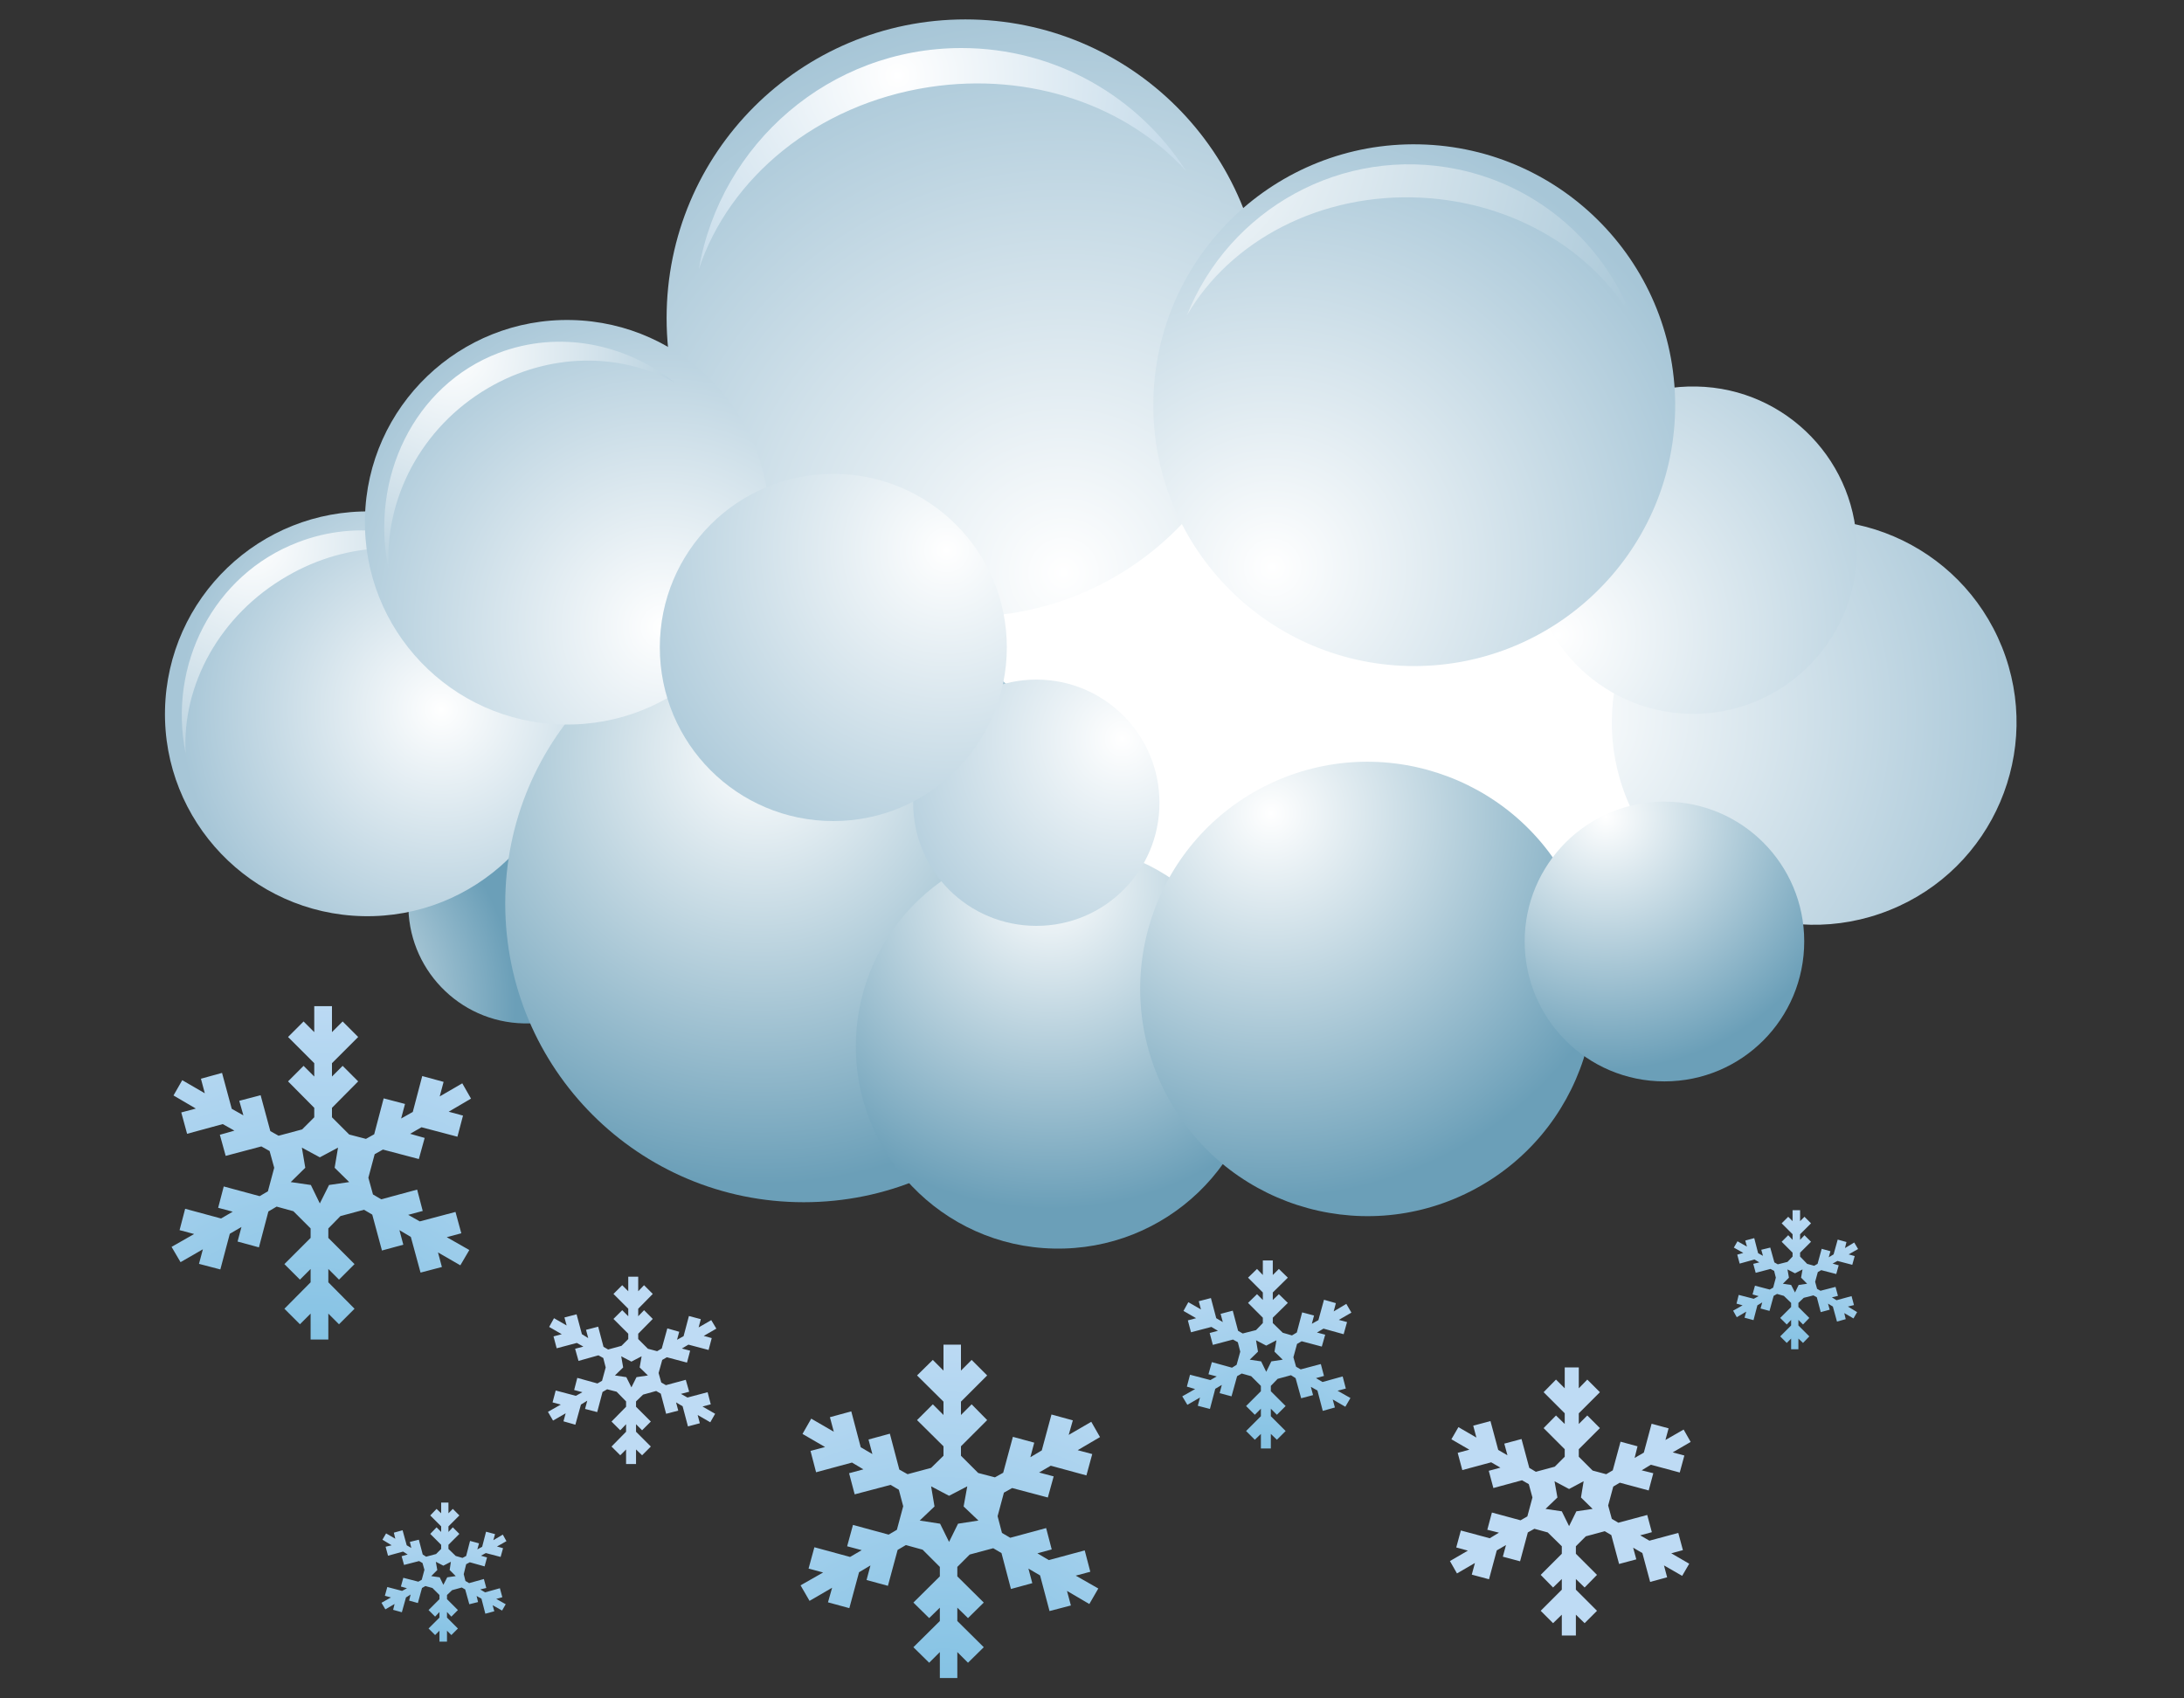 <svg version="1.2" xmlns="http://www.w3.org/2000/svg" viewBox="0 0 900 700" width="900" height="700"><rect x="0" y="0" width="900" height="700" fill="#333333" stroke="none"/><defs><linearGradient id="P" gradientUnits="userSpaceOnUse"/><radialGradient id="g1" cx="670.8" cy="757.7" r="75" href="#P"><stop stop-color="#78bde0"/><stop offset="1" stop-color="#bedbf4"/></radialGradient><radialGradient id="g2" cx="129.4" cy="584" r="176.4" href="#P"><stop stop-color="#78bde0"/><stop offset="1" stop-color="#bedbf4"/></radialGradient><radialGradient id="g3" cx="520.4" cy="615" r="99.6" href="#P"><stop stop-color="#78bde0"/><stop offset="1" stop-color="#bedbf4"/></radialGradient><radialGradient id="g4" cx="217.5" cy="703.4" r="78.2" href="#P"><stop stop-color="#78bde0"/><stop offset="1" stop-color="#bedbf4"/></radialGradient><radialGradient id="g5" cx="181.7" cy="689.8" r="73.6" href="#P"><stop stop-color="#78bde0"/><stop offset="1" stop-color="#bedbf4"/></radialGradient><radialGradient id="g6" cx="738.7" cy="569.4" r="73.6" href="#P"><stop stop-color="#78bde0"/><stop offset="1" stop-color="#bedbf4"/></radialGradient><radialGradient id="g7" cx="388.7" cy="723.5" r="176.4" href="#P"><stop stop-color="#78bde0"/><stop offset="1" stop-color="#bedbf4"/></radialGradient><radialGradient id="g8" cx="112.5" cy="413.6" r="99.8" href="#P"><stop stop-color="#fff"/><stop offset="1" stop-color="#6b9fb8"/></radialGradient><radialGradient id="g9" cx="438.3" cy="236.1" r="233.7" href="#P"><stop stop-color="#fff"/><stop offset="1" stop-color="#a7c6d7"/></radialGradient><radialGradient id="g10" cx="181.9" cy="292.4" r="107.8" href="#P"><stop stop-color="#fff"/><stop offset="1" stop-color="#a7c6d7"/></radialGradient><radialGradient id="g11" cx="104.1" cy="223.9" r="116.2" href="#P"><stop stop-color="#fff"/><stop offset="1" stop-color="#a7c6d7"/></radialGradient><radialGradient id="g12" cx="313.4" cy="309.8" r="178.3" href="#P"><stop stop-color="#fff"/><stop offset="1" stop-color="#6b9fb8"/></radialGradient><radialGradient id="g13" cx="273" cy="258.4" r="144" href="#P"><stop stop-color="#fff"/><stop offset="1" stop-color="#a7c6d7"/></radialGradient><radialGradient id="g14" cx="638.6" cy="294.5" r="197.7" href="#P"><stop stop-color="#fff"/><stop offset="1" stop-color="#a7c6d7"/></radialGradient><radialGradient id="g15" cx="641.9" cy="261.8" r="172.4" href="#P"><stop stop-color="#fff"/><stop offset="1" stop-color="#a7c6d7"/></radialGradient><radialGradient id="g16" cx="432.9" cy="363.1" r="135.1" href="#P"><stop stop-color="#fff"/><stop offset="1" stop-color="#6b9fb8"/></radialGradient><radialGradient id="g17" cx="462.5" cy="304.5" r="116.2" href="#P"><stop stop-color="#fff"/><stop offset="1" stop-color="#a7c6d7"/></radialGradient><radialGradient id="g18" cx="524.4" cy="233.8" r="190.4" href="#P"><stop stop-color="#fff"/><stop offset="1" stop-color="#a7c6d7"/></radialGradient><radialGradient id="g19" cx="523.8" cy="335.2" r="158.4" href="#P"><stop stop-color="#fff"/><stop offset="1" stop-color="#6b9fb8"/></radialGradient><radialGradient id="g20" cx="661.7" cy="336.7" r="104.2" href="#P"><stop stop-color="#fff"/><stop offset="1" stop-color="#6b9fb8"/></radialGradient><radialGradient id="g21" cx="390.1" cy="226.7" r="148.1" href="#P"><stop stop-color="#fff"/><stop offset="1" stop-color="#a7c6d7"/></radialGradient><radialGradient id="g22" cx="369.8" cy="31.1" r="114.3" href="#P"><stop stop-color="#fff"/><stop offset="1" stop-color="#c7dcea"/></radialGradient><radialGradient id="g23" cx="186.6" cy="145.8" r="116.2" href="#P"><stop stop-color="#fff"/><stop offset="1" stop-color="#a7c6d7"/></radialGradient><radialGradient id="g24" cx="472.1" cy="49.9" r="225.3" href="#P"><stop stop-color="#fff"/><stop offset="1" stop-color="#a7c6d7"/></radialGradient></defs><style>.a{fill:url(#g1)}.b{fill:url(#g2)}.c{fill:url(#g3)}.d{fill:url(#g4)}.e{fill:url(#g5)}.f{fill:url(#g6)}.g{fill:url(#g7)}.h{fill:#fff}.i{fill:url(#g8)}.j{fill:url(#g9)}.k{fill:url(#g10)}.l{fill:url(#g11)}.m{fill:url(#g12)}.n{fill:url(#g13)}.o{fill:url(#g14)}.p{fill:url(#g15)}.q{fill:url(#g16)}.r{fill:url(#g17)}.s{fill:url(#g18)}.t{fill:url(#g19)}.u{fill:url(#g20)}.v{fill:url(#g21)}.w{fill:url(#g22)}.x{fill:url(#g23)}.y{fill:url(#g24)}</style><path fill-rule="evenodd" class="a" d="m605.5 597.5l-7.4-4.3 2.9-5 7.4 4.3-1.3-4.9 7.1-1.9 3.2 11.9 3.8 2.2-1.3-4.8 7.1-1.9 3.2 11.9 2.7 1.6 7.8-2.1 4.1-4.1v-3.1l-8.7-8.7 5.1-5.2 3.6 3.5v-4.4l-8.7-8.7 5.1-5.2 3.6 3.6v-8.6h5.8v8.6l3.5-3.6 5.2 5.2-8.7 8.7v4.4l3.5-3.5 5.2 5.2-8.7 8.7v3.1l5.7 5.7 5.6 1.5 2.7-1.6 3.2-11.8 7 1.9-1.2 4.8 3.8-2.2 3.2-11.9 7 1.9-1.3 4.8 7.5-4.3 2.9 5.1-7.4 4.3 4.8 1.3-1.9 7-11.9-3.2-3.8 2.3 4.8 1.2-1.9 7.1-11.9-3.2-2.7 1.6-2.1 7.8 1.5 5.5 2.7 1.6 11.9-3.2 1.9 7.1-4.8 1.3 3.8 2.2 11.9-3.2 1.9 7.1-4.8 1.3 7.4 4.3-2.9 5-7.5-4.3 1.3 4.9-7 1.9-3.2-11.9-3.8-2.2 1.3 4.8-7.1 1.9-3.2-11.9-2.7-1.6-7.8 2.1-4.1 4.1v3.1l8.7 8.7-5.1 5.2-3.6-3.5v4.4l8.7 8.7-5.1 5.1-3.6-3.5v8.6h-5.8v-8.6l-3.6 3.5-5.1-5.1 8.7-8.7v-4.4l-3.6 3.5-5.1-5.2 8.7-8.7v-3.1l-5.8-5.7-5.5-1.5-2.7 1.5-3.2 11.9-7.1-1.9 1.3-4.8-3.8 2.2-3.2 11.9-7.1-1.9 1.3-4.8-7.4 4.3-2.9-5.1 7.4-4.3-4.8-1.3 1.9-7 11.9 3.2 3.8-2.3-4.8-1.2 1.9-7.1 11.8 3.2 2.8-1.6 2.1-7.8-1.5-5.5-2.8-1.6-11.8 3.2-1.9-7.1 4.8-1.3-3.8-2.2-11.9 3.2-1.9-7.1zm31.4 24.4l6.7 1 3 6.1 3-6.1 6.7-1-4.8-4.7 1.1-6.7-6 3.2-6-3.2 1.2 6.7z"/><path fill-rule="evenodd" class="b" d="m80.7 456.9l-9.2-5.4 3.6-6.3 9.3 5.4-1.6-6 8.7-2.4 4 14.8 4.8 2.7-1.7-6 8.8-2.3 4 14.8 3.4 1.9 9.7-2.6 5-5v-3.9l-10.8-10.9 6.4-6.4 4.4 4.4v-5.5l-10.8-10.8 6.4-6.4 4.4 4.4v-10.7h7.3v10.7l4.4-4.4 6.4 6.4-10.8 10.8v5.5l4.4-4.4 6.4 6.4-10.8 10.9v3.9l7.1 7.1 6.9 1.8 3.4-1.9 3.9-14.8 8.8 2.3-1.6 6 4.8-2.7 3.9-14.8 8.8 2.4-1.6 6 9.3-5.4 3.6 6.3-9.2 5.4 5.9 1.6-2.3 8.7-14.8-3.9-4.7 2.7 6 1.7-2.4 8.7-14.8-3.9-3.4 1.9-2.6 9.7 1.9 6.9 3.4 2 14.8-4 2.3 8.8-6 1.6 4.8 2.7 14.7-3.9 2.4 8.8-6 1.6 9.3 5.3-3.7 6.3-9.2-5.3 1.6 6-8.8 2.3-4-14.7-4.7-2.8 1.6 6-8.8 2.4-4-14.8-3.4-2-9.7 2.6-5 5.1v3.9l10.8 10.8-6.4 6.4-4.4-4.4v5.5l10.8 10.9-6.4 6.4-4.4-4.4v10.7h-7.3v-10.7l-4.4 4.4-6.4-6.4 10.8-10.9v-5.5l-4.4 4.4-6.4-6.4 10.8-10.8v-3.9l-7.1-7.1-6.9-1.9-3.4 2-3.9 14.8-8.8-2.4 1.6-6-4.8 2.8-3.9 14.7-8.8-2.3 1.6-6-9.2 5.3-3.7-6.3 9.3-5.3-6-1.6 2.3-8.8 14.8 4 4.8-2.8-6-1.6 2.3-8.8 14.8 4 3.4-2 2.6-9.7-1.9-6.9-3.4-1.9-14.7 3.9-2.4-8.7 6-1.7-4.8-2.7-14.7 4-2.4-8.8zm39.1 30.3l8.3 1.2 3.7 7.6 3.8-7.6 8.3-1.2-6-5.9 1.4-8.3-7.5 4-7.4-4 1.4 8.3z"/><path fill-rule="evenodd" class="c" d="m492.9 543.3l-5.2-3 2-3.6 5.2 3-0.9-3.4 5-1.3 2.2 8.3 2.7 1.6-0.9-3.4 5-1.3 2.2 8.3 1.9 1.1 5.5-1.4 2.8-2.9v-2.2l-6.1-6.1 3.7-3.6 2.4 2.4v-3.1l-6.1-6.1 3.7-3.6 2.4 2.5v-6h4.1v6l2.5-2.5 3.7 3.6-6.2 6.1v3.1l2.5-2.4 3.7 3.6-6.2 6.1v2.2l4.1 4 3.8 1.1 2-1.2 2.2-8.3 4.9 1.3-0.9 3.4 2.7-1.5 2.3-8.4 4.9 1.4-0.9 3.4 5.2-3.1 2.1 3.6-5.2 3 3.4 0.9-1.4 5-8.3-2.3-2.7 1.6 3.4 0.9-1.4 4.9-8.3-2.2-1.9 1.1-1.5 5.5 1.1 3.9 1.9 1.1 8.3-2.2 1.3 4.9-3.3 0.9 2.7 1.6 8.3-2.3 1.3 5-3.4 0.9 5.3 3-2.1 3.6-5.2-3 0.9 3.3-5 1.4-2.2-8.4-2.7-1.5 0.9 3.4-4.9 1.3-2.3-8.3-1.9-1.2-5.5 1.5-2.8 2.9v2.2l6.1 6.1-3.6 3.6-2.5-2.5v3.1l6.1 6.1-3.6 3.6-2.5-2.4v6h-4.1v-6l-2.5 2.4-3.6-3.6 6.1-6.1v-3.1l-2.5 2.5-3.6-3.6 6.1-6.1v-2.2l-4-4-3.9-1.1-1.9 1.1-2.3 8.3-4.9-1.3 0.9-3.4-2.7 1.6-2.2 8.3-5-1.3 0.9-3.4-5.2 3-2.1-3.5 5.3-3-3.4-1 1.3-4.9 8.4 2.2 2.6-1.5-3.4-0.9 1.4-5 8.3 2.3 1.9-1.2 1.5-5.4-1-3.9-2-1.1-8.3 2.2-1.3-4.9 3.4-0.9-2.7-1.6-8.4 2.2-1.3-4.9zm22.1 17.1l4.7 0.7 2.1 4.3 2.1-4.3 4.7-0.7-3.4-3.3 0.8-4.7-4.2 2.2-4.2-2.2 0.8 4.7z"/><path fill-rule="evenodd" class="d" d="m231.5 549.9l-5.2-3 2-3.6 5.2 3-0.9-3.3 5-1.3 2.2 8.2 2.6 1.6-0.9-3.4 5-1.3 2.2 8.3 1.9 1.1 5.5-1.5 2.8-2.8v-2.2l-6.1-6.1 3.6-3.6 2.5 2.5v-3.1l-6.1-6.1 3.6-3.6 2.5 2.5v-6h4.1v6l2.4-2.5 3.6 3.6-6 6.1v3.1l2.4-2.5 3.6 3.6-6 6.1v2.2l4 4 3.8 1 1.9-1.1 2.3-8.3 4.9 1.4-0.9 3.3 2.7-1.5 2.2-8.3 4.9 1.3-0.9 3.4 5.2-3 2.1 3.5-5.2 3 3.3 0.9-1.3 4.9-8.3-2.2-2.7 1.6 3.4 0.9-1.3 4.9-8.3-2.2-1.9 1.1-1.5 5.4 1.1 3.9 1.9 1.1 8.2-2.2 1.4 4.9-3.4 0.9 2.7 1.5 8.3-2.2 1.3 5-3.4 0.9 5.2 3-2 3.5-5.2-3 0.9 3.4-4.9 1.3-2.2-8.3-2.7-1.6 0.9 3.4-5 1.3-2.2-8.3-1.9-1.1-5.4 1.5-2.9 2.8v2.2l6.1 6.1-3.6 3.6-2.5-2.5v3.1l6.1 6.1-3.6 3.6-2.5-2.4v6h-4.1v-6l-2.4 2.4-3.6-3.6 6-6.1v-3.1l-2.4 2.5-3.6-3.6 6-6.1v-2.2l-3.9-4-3.9-1-1.9 1.1-2.2 8.3-5-1.3 0.9-3.4-2.6 1.6-2.3 8.3-4.9-1.4 0.9-3.3-5.2 3-2.1-3.6 5.3-3-3.4-0.9 1.3-4.9 8.3 2.2 2.7-1.5-3.4-0.9 1.3-5 8.3 2.3 1.9-1.1 1.5-5.5-1-3.9-2-1.1-8.2 2.3-1.4-5 3.4-0.9-2.7-1.5-8.3 2.2-1.3-4.9zm21.9 17l4.7 0.7 2.1 4.2 2.1-4.2 4.7-0.7-3.4-3.3 0.8-4.6-4.2 2.2-4.2-2.2 0.8 4.6z"/><path fill-rule="evenodd" class="e" d="m161.4 636.9l-3.8-2.3 1.5-2.6 3.8 2.2-0.6-2.5 3.6-1 1.7 6.2 1.9 1.1-0.6-2.5 3.7-0.9 1.6 6.1 1.4 0.9 4.1-1.1 2.1-2.1v-1.7l-4.5-4.5 2.6-2.7 1.9 1.9v-2.3l-4.5-4.5 2.6-2.7 1.9 1.8v-4.4h3v4.4l1.8-1.8 2.7 2.7-4.5 4.5v2.3l1.8-1.9 2.7 2.7-4.5 4.5v1.7l3 2.9 2.8 0.8 1.5-0.8 1.6-6.2 3.7 1-0.7 2.5 2-1.1 1.6-6.2 3.7 1-0.7 2.5 3.9-2.3 1.5 2.7-3.9 2.2 2.5 0.7-1 3.6-6.1-1.6-2 1.1 2.5 0.7-1 3.7-6.1-1.7-1.5 0.8-1 4.1 0.7 2.8 1.5 0.9 6.1-1.7 1 3.7-2.5 0.6 2 1.2 6.1-1.7 1 3.7-2.5 0.7 3.9 2.2-1.5 2.6-3.9-2.2 0.7 2.5-3.7 1-1.6-6.2-2-1.1 0.6 2.5-3.6 0.9-1.7-6.1-1.4-0.8-4 1.1-2.1 2v1.7l4.5 4.5-2.7 2.7-1.8-1.9v2.3l4.5 4.5-2.7 2.7-1.8-1.8v4.5h-3.1v-4.5l-1.8 1.8-2.7-2.7 4.5-4.5v-2.3l-1.8 1.9-2.7-2.7 4.5-4.5v-1.7l-2.9-2.9-2.9-0.8-1.4 0.8-1.7 6.2-3.6-1 0.6-2.5-1.9 1.2-1.7 6.1-3.6-1 0.6-2.4-3.8 2.2-1.6-2.7 3.9-2.2-2.5-0.7 1-3.6 6.1 1.6 2-1.1-2.5-0.7 1-3.6 6.2 1.6 1.4-0.8 1.1-4.1-0.8-2.8-1.4-0.8-6.2 1.6-1-3.6 2.5-0.7-1.9-1.2-6.2 1.7-1-3.7zm16.3 12.7l3.5 0.5 1.5 3.1 1.6-3.1 3.5-0.5-2.5-2.5 0.5-3.4-3.1 1.6-3.1-1.6 0.6 3.4z"/><path fill-rule="evenodd" class="f" d="m718.4 516.4l-3.9-2.2 1.5-2.6 3.9 2.2-0.7-2.5 3.7-1 1.6 6.2 2 1.1-0.7-2.5 3.7-0.9 1.7 6.1 1.4 0.8 4-1 2.1-2.2v-1.6l-4.5-4.5 2.7-2.7 1.8 1.9v-2.3l-4.5-4.5 2.7-2.7 1.8 1.8v-4.5h3.1v4.5l1.8-1.8 2.7 2.7-4.5 4.5v2.3l1.8-1.9 2.7 2.7-4.5 4.5v1.6l2.9 3 2.9 0.8 1.4-0.8 1.7-6.2 3.6 1-0.7 2.5 2-1.2 1.7-6.1 3.6 1-0.6 2.5 3.8-2.3 1.6 2.7-3.9 2.2 2.5 0.7-1 3.6-6.1-1.6-2 1.1 2.5 0.7-1 3.6-6.2-1.6-1.4 0.8-1.1 4 0.8 2.9 1.4 0.8 6.2-1.6 1 3.7-2.5 0.6 1.9 1.2 6.2-1.7 1 3.7-2.5 0.6 3.8 2.3-1.5 2.6-3.8-2.2 0.6 2.5-3.6 1-1.7-6.2-2-1.2 0.7 2.5-3.7 1-1.6-6.1-1.4-0.8-4 1-2.2 2.1v1.7l4.5 4.5-2.6 2.7-1.9-1.9v2.3l4.5 4.5-2.6 2.7-1.9-1.8v4.4h-3v-4.4l-1.8 1.8-2.7-2.7 4.5-4.5v-2.3l-1.8 1.9-2.7-2.7 4.5-4.5v-1.7l-3-2.9-2.8-0.8-1.4 0.8-1.7 6.2-3.7-1 0.7-2.5-2 1.2-1.6 6.1-3.7-1 0.7-2.5-3.9 2.3-1.5-2.7 3.9-2.2-2.5-0.7 0.9-3.6 6.2 1.6 2-1.1-2.5-0.7 1-3.6 6.1 1.6 1.4-0.8 1.1-4.1-0.7-2.8-1.5-0.8-6.1 1.6-1-3.7 2.5-0.6-2-1.2-6.1 1.7-1-3.7zm16.3 12.7l3.4 0.5 1.6 3.1 1.5-3.1 3.5-0.5-2.5-2.5 0.6-3.4-3.1 1.6-3.1-1.6 0.6 3.4z"/><path fill-rule="evenodd" class="g" d="m340 596.4l-9.3-5.4 3.6-6.3 9.3 5.4-1.6-6 8.8-2.4 3.9 14.8 4.8 2.8-1.6-6 8.8-2.4 3.9 14.8 3.4 1.9 9.7-2.6 5.1-5v-3.9l-10.9-10.8 6.5-6.5 4.4 4.4v-5.5l-10.9-10.8 6.5-6.4 4.4 4.4v-10.7h7.2v10.7l4.4-4.4 6.4 6.4-10.8 10.8v5.5l4.4-4.4 6.4 6.5-10.8 10.8v3.9l7.1 7.1 6.9 1.8 3.4-1.9 4-14.8 8.8 2.4-1.6 6 4.7-2.8 4-14.8 8.8 2.4-1.7 6 9.3-5.4 3.6 6.3-9.2 5.4 6 1.6-2.4 8.8-14.7-4-4.8 2.8 6 1.6-2.4 8.7-14.7-3.9-3.4 1.9-2.6 9.7 1.8 6.9 3.4 2 14.8-4 2.3 8.8-5.9 1.6 4.7 2.8 14.8-4 2.3 8.8-6 1.6 9.3 5.3-3.7 6.4-9.2-5.4 1.6 6-8.8 2.3-3.9-14.7-4.8-2.8 1.6 6-8.8 2.4-3.9-14.8-3.4-2-9.7 2.6-5.1 5.1v3.9l10.9 10.8-6.5 6.4-4.4-4.3v5.5l10.9 10.8-6.5 6.4-4.4-4.4v10.7h-7.2v-10.7l-4.4 4.4-6.5-6.4 10.9-10.8v-5.5l-4.4 4.3-6.5-6.4 10.9-10.8v-3.9l-7.1-7.1-6.9-1.9-3.4 2-4 14.8-8.8-2.4 1.6-6-4.7 2.8-4 14.8-8.8-2.4 1.7-6-9.3 5.4-3.7-6.4 9.3-5.3-6-1.6 2.4-8.8 14.7 4 4.8-2.8-6-1.6 2.4-8.8 14.7 4 3.4-2 2.6-9.7-1.8-6.8-3.4-2-14.8 3.9-2.3-8.7 5.9-1.6-4.7-2.8-14.8 4-2.3-8.8zm39 30.3l8.4 1.3 3.7 7.5 3.7-7.5 8.4-1.3-6.1-5.8 1.5-8.3-7.5 3.9-7.4-3.9 1.4 8.3z"/><path class="h" d="m149.6 283.2l245.6-205.8 176.3 112.6 147.8 20.5 54.6 95.5-88 82-119 40.8-145.5 10.2-125.1-17-114.9-60.3z"/><path class="i" d="m215.9 421.8c26.9 0.6 49.2-20.7 49.8-47.6 0.6-26.9-20.8-49.2-47.7-49.7-26.9-0.6-49.1 20.7-49.7 47.6-0.6 26.9 20.8 49.2 47.6 49.7z"/><path class="j" d="m397.8 254.2c-68 0-123.1-55-123.1-123.1 0-68.1 55.1-123.1 123.1-123.1 68.1 0 123.1 55 123.1 123.1 0 68.1-55 123.1-123.1 123.1z"/><path class="k" d="m149.6 377.6c46 1 84.2-35.6 85.2-81.6 0.9-46.1-35.6-84.2-81.7-85.2-46-0.9-84.1 35.6-85.1 81.7-1 46 35.6 84.1 81.6 85.1z"/><path class="l" d="m118.4 237.4c25.2-14.6 54.2-14.8 76.5-3.1-20.2-15.4-47.2-20.4-72.1-10.8-34.8 13.3-53.7 50.5-46.3 87-1.6-28 13.9-57 41.9-73.1z"/><path class="m" d="m331.2 495.5c-68 0-123-55-123-123.1 0-68 55-123 123-123 68.1 0 123.1 55 123.1 123 0 68.1-55 123.1-123.1 123.1z"/><path class="n" d="m232 298.6c46 1 84.1-35.5 85.1-81.5 1-46.1-35.6-84.2-81.6-85.2-46-1-84.2 35.6-85.1 81.6-1 46.1 35.5 84.2 81.6 85.1z"/><path class="o" d="m716.5 220.4c-42.7 17.1-63.4 65.7-46.3 108.4 17.2 42.8 65.8 63.5 108.5 46.3 42.7-17.1 63.4-65.7 46.3-108.4-17.2-42.8-65.7-63.5-108.5-46.3z"/><path class="p" d="m696.3 294.2c37.2 0.8 68.1-28.8 68.9-66.1 0.8-37.2-28.8-68.1-66.1-68.8-37.2-0.8-68 28.7-68.8 66-0.8 37.2 28.8 68.1 66 68.9z"/><path class="q" d="m434.3 514.6c46.1 1 84.2-35.5 85.1-81.6 1-46-35.5-84.1-81.5-85.1-46.1-1-84.2 35.6-85.2 81.6-1 46 35.6 84.2 81.6 85.1z"/><path class="r" d="m427.1 381.6c-28.1 0-50.8-22.6-50.8-50.7 0-28.1 22.7-50.8 50.8-50.8 28 0 50.7 22.7 50.7 50.8 0 28.1-22.7 50.7-50.7 50.7z"/><path class="s" d="m580.5 274.5c59.4 1.2 108.5-45.9 109.8-105.2 1.2-59.4-45.9-108.5-105.3-109.8-59.3-1.3-108.4 45.8-109.7 105.2-1.3 59.4 45.8 108.5 105.2 109.8z"/><path class="t" d="m646.9 365c-23.5-46-79.9-64.3-126-40.8-46 23.5-64.3 79.8-40.8 125.9 23.5 46.1 79.9 64.4 125.9 40.9 46.1-23.5 64.4-79.9 40.9-126z"/><path class="u" d="m685.9 445.7c-31.9 0-57.6-25.8-57.6-57.7 0-31.8 25.7-57.6 57.6-57.6 31.9 0 57.6 25.8 57.6 57.6 0 31.9-25.7 57.7-57.6 57.7z"/><path class="v" d="m343.4 338.4c-39.6 0-71.5-32-71.5-71.6 0-39.5 31.9-71.5 71.5-71.5 39.5 0 71.5 32 71.5 71.5 0 39.6-32 71.6-71.5 71.6z"/><path class="w" d="m382.9 35.9c42-6.4 81.6 7.9 105.8 34.5-19.5-30.4-53.6-50.6-92.5-50.6-54.3 0-99.3 39.4-108.2 91.1 12.4-37.5 48.5-67.9 94.9-75z"/><path class="x" d="m201.2 159.9c25.2-14.7 54.4-14.6 76.9-2.2-20.6-16.2-47.8-21.7-72.7-12.2-34.8 13.3-53.2 51.6-45.2 89.6-2-29 13.1-58.9 41-75.2z"/><path class="y" d="m586.2 81.5c37.9 2.1 70 21.9 86.4 49.6-11.6-30.2-37.8-54.2-71.8-61.3-47.7-9.9-94.3 16.4-111.7 60.2 17.8-30.7 55-50.8 97.1-48.5z"/></svg>
